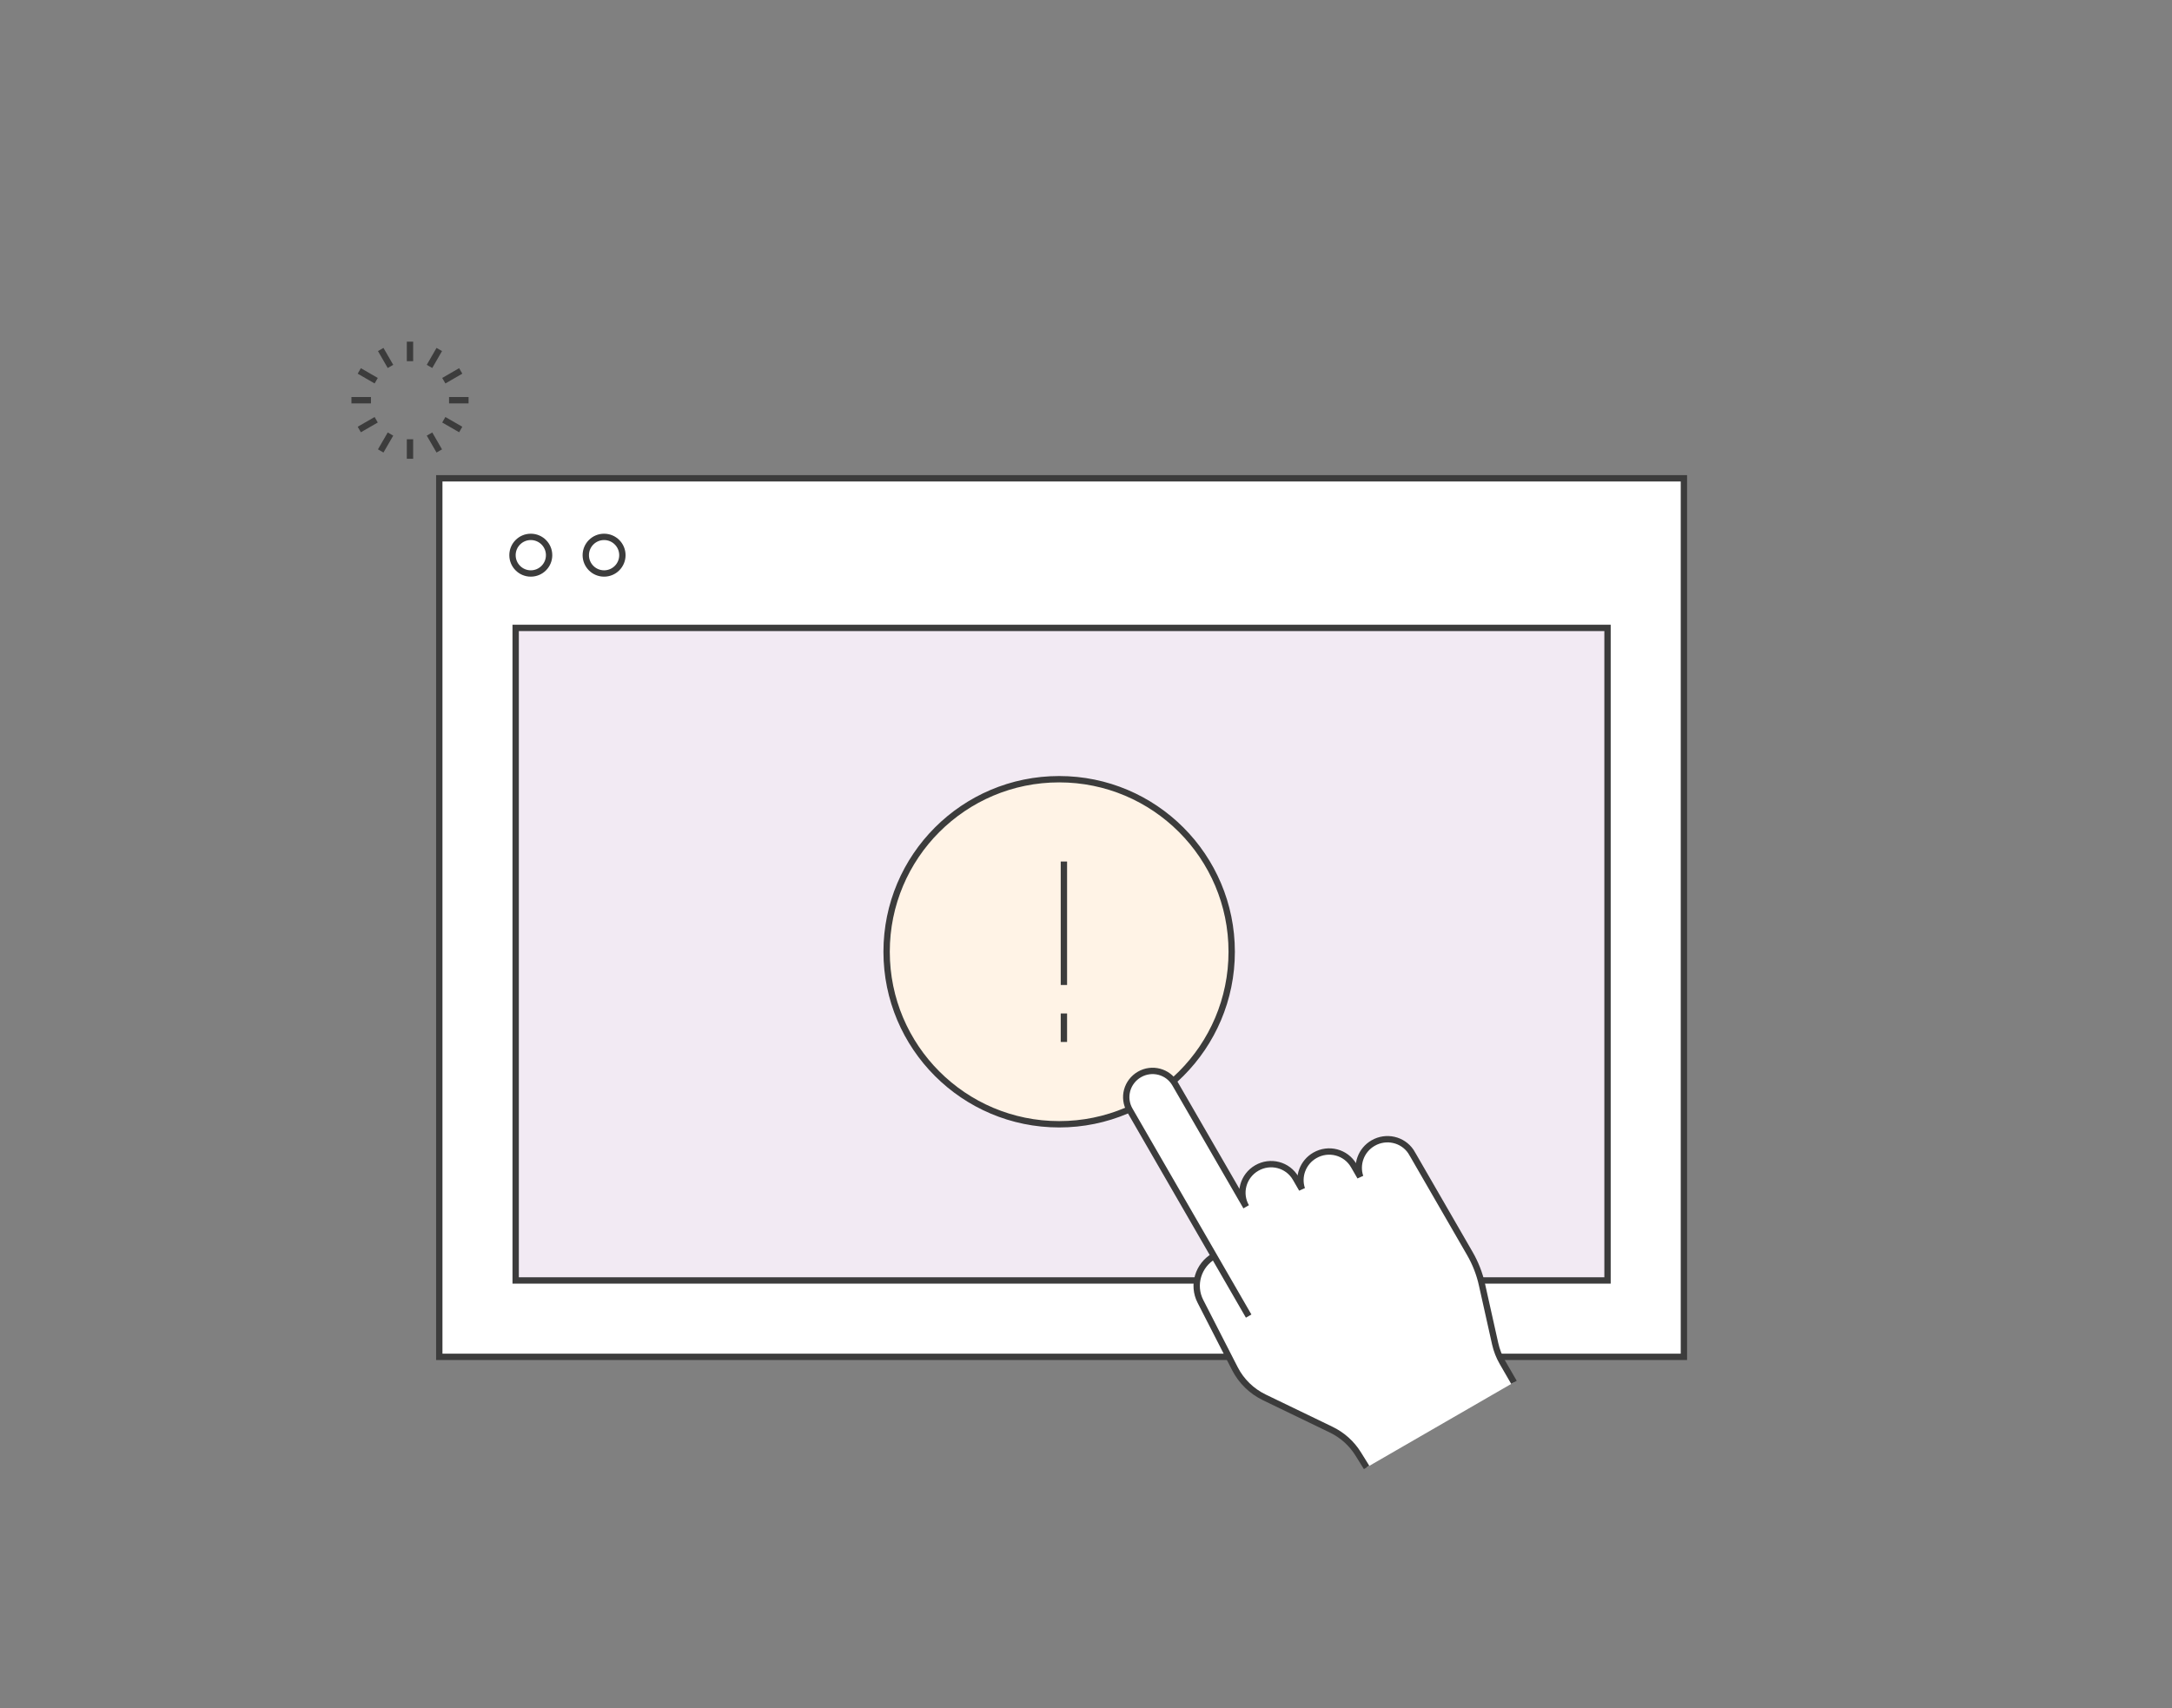 <svg width="445" height="350" viewBox="0 0 445 350" fill="none" xmlns="http://www.w3.org/2000/svg">
<rect x="0" y="0" width="445" height="350" fill="#808080" stroke="none"/>
<path d="M345 98H90V278H345V98Z" fill="white" stroke="#3C3C3C" stroke-width="1.3" stroke-miterlimit="1.5" stroke-linecap="square"/>
<rect x="105.65" y="128.65" width="223.7" height="133.7" fill="#F2EAF3" stroke="#3C3C3C" stroke-width="1.3"/>
<path d="M123.765 117.5C125.836 117.5 127.515 115.821 127.515 113.75C127.515 111.678 125.836 110 123.765 110C121.694 110 120.015 111.678 120.015 113.75C120.015 115.821 121.694 117.5 123.765 117.5Z" fill="white" stroke="#3C3C3C" stroke-width="1.3" stroke-miterlimit="1.5" stroke-linecap="square"/>
<path d="M108.75 117.5C110.821 117.5 112.5 115.821 112.5 113.75C112.5 111.678 110.821 110 108.75 110C106.679 110 105 111.678 105 113.75C105 115.821 106.679 117.5 108.75 117.5Z" fill="white" stroke="#3C3C3C" stroke-width="1.3" stroke-miterlimit="1.5" stroke-linecap="square"/>
<circle cx="217" cy="195" r="35.35" fill="#FFF3E6" stroke="#3C3C3C" stroke-width="1.3"/>
<path d="M217.973 176.514L217.973 201.811" stroke="#3C3C3C" stroke-width="1.3"/>
<path d="M217.973 207.649L217.973 213.486" stroke="#3C3C3C" stroke-width="1.3"/>
<path d="M279.99 300.657C279.99 300.657 279.153 299.314 278.269 297.891C276.93 295.734 275.004 294.007 272.71 292.907C268.955 291.102 263.015 288.225 259.062 286.318C256.441 285.054 254.315 282.983 253.002 280.412C251.075 276.645 248.138 270.915 245.936 266.617C244.238 263.3 245.469 259.23 248.724 257.35C248.724 257.35 236.878 236.833 231.45 227.431C230.746 226.211 230.557 224.756 230.93 223.389C231.304 222.023 232.211 220.855 233.443 220.143C236.012 218.66 239.283 219.518 240.751 222.061C245.581 230.427 255.313 247.256 255.313 247.256C253.711 244.483 254.683 240.93 257.485 239.312C260.287 237.695 263.849 238.63 265.45 241.403L266.739 243.635C265.864 241.072 266.918 238.146 269.383 236.723C272.185 235.106 275.748 236.041 277.349 238.814L278.684 241.127C277.809 238.564 278.857 235.627 281.321 234.204C283.995 232.66 287.375 233.44 289.063 235.933L289.612 236.858C289.612 236.858 295.253 246.628 301.126 256.801C302.282 258.803 303.136 260.98 303.634 263.239C304.435 266.827 305.669 272.375 306.332 275.322C306.634 276.651 307.119 277.92 307.804 279.106C308.807 280.843 310.182 283.225 310.182 283.225" fill="white"/>
<path d="M279.99 300.657C279.99 300.657 279.153 299.314 278.269 297.891C276.93 295.734 275.004 294.007 272.71 292.907C268.955 291.102 263.015 288.225 259.062 286.318C256.441 285.054 254.315 282.983 253.002 280.412C251.075 276.645 248.138 270.915 245.936 266.617C244.238 263.3 245.469 259.23 248.724 257.35M248.724 257.35C248.724 257.35 236.878 236.833 231.45 227.431C230.746 226.211 230.557 224.756 230.93 223.389C231.304 222.023 232.211 220.855 233.443 220.143C236.012 218.66 239.283 219.518 240.751 222.061C245.581 230.427 255.313 247.256 255.313 247.256C253.711 244.483 254.683 240.93 257.485 239.312C260.287 237.695 263.849 238.63 265.45 241.403L266.739 243.635C265.864 241.072 266.918 238.146 269.383 236.723C272.185 235.106 275.748 236.041 277.349 238.814L278.684 241.127C277.809 238.564 278.857 235.627 281.321 234.204C283.995 232.66 287.375 233.44 289.063 235.933L289.612 236.858C289.612 236.858 295.253 246.628 301.126 256.801C302.282 258.803 303.136 260.98 303.634 263.239C304.435 266.827 305.669 272.375 306.332 275.322C306.634 276.651 307.119 277.92 307.804 279.106C308.807 280.843 310.182 283.225 310.182 283.225M248.724 257.35L255.825 269.65" stroke="#3C3C3C" stroke-width="1.3" stroke-miterlimit="1.5"/>
<path d="M84 74.003V69.999" stroke="#3C3C3C" stroke-width="1.3" stroke-miterlimit="1.5" stroke-linejoin="bevel"/>
<path d="M84 94V90.001" stroke="#3C3C3C" stroke-width="1.3" stroke-miterlimit="1.5" stroke-linejoin="bevel"/>
<path d="M80.002 75.073L78 71.608" stroke="#3C3C3C" stroke-width="1.3" stroke-miterlimit="1.5" stroke-linejoin="bevel"/>
<path d="M89.999 92.392L87.998 88.931" stroke="#3C3C3C" stroke-width="1.3" stroke-miterlimit="1.5" stroke-linejoin="bevel"/>
<path d="M80.002 88.931L78 92.392" stroke="#3C3C3C" stroke-width="1.3" stroke-miterlimit="1.5" stroke-linejoin="bevel"/>
<path d="M89.999 71.607L87.998 75.073" stroke="#3C3C3C" stroke-width="1.3" stroke-miterlimit="1.5" stroke-linejoin="bevel"/>
<path d="M75.999 82H72" stroke="#3C3C3C" stroke-width="1.3" stroke-miterlimit="1.5" stroke-linejoin="bevel"/>
<path d="M96.001 82H92.003" stroke="#3C3C3C" stroke-width="1.3" stroke-miterlimit="1.5" stroke-linejoin="bevel"/>
<path d="M77.075 78.001L73.609 75.999" stroke="#3C3C3C" stroke-width="1.3" stroke-miterlimit="1.5" stroke-linejoin="bevel"/>
<path d="M94.393 88L90.927 86.003" stroke="#3C3C3C" stroke-width="1.3" stroke-miterlimit="1.5" stroke-linejoin="bevel"/>
<path d="M90.927 78.001L94.393 75.999" stroke="#3C3C3C" stroke-width="1.3" stroke-miterlimit="1.5" stroke-linejoin="bevel"/>
<path d="M73.609 88L77.075 86.003" stroke="#3C3C3C" stroke-width="1.3" stroke-miterlimit="1.5" stroke-linejoin="bevel"/>
</svg>
